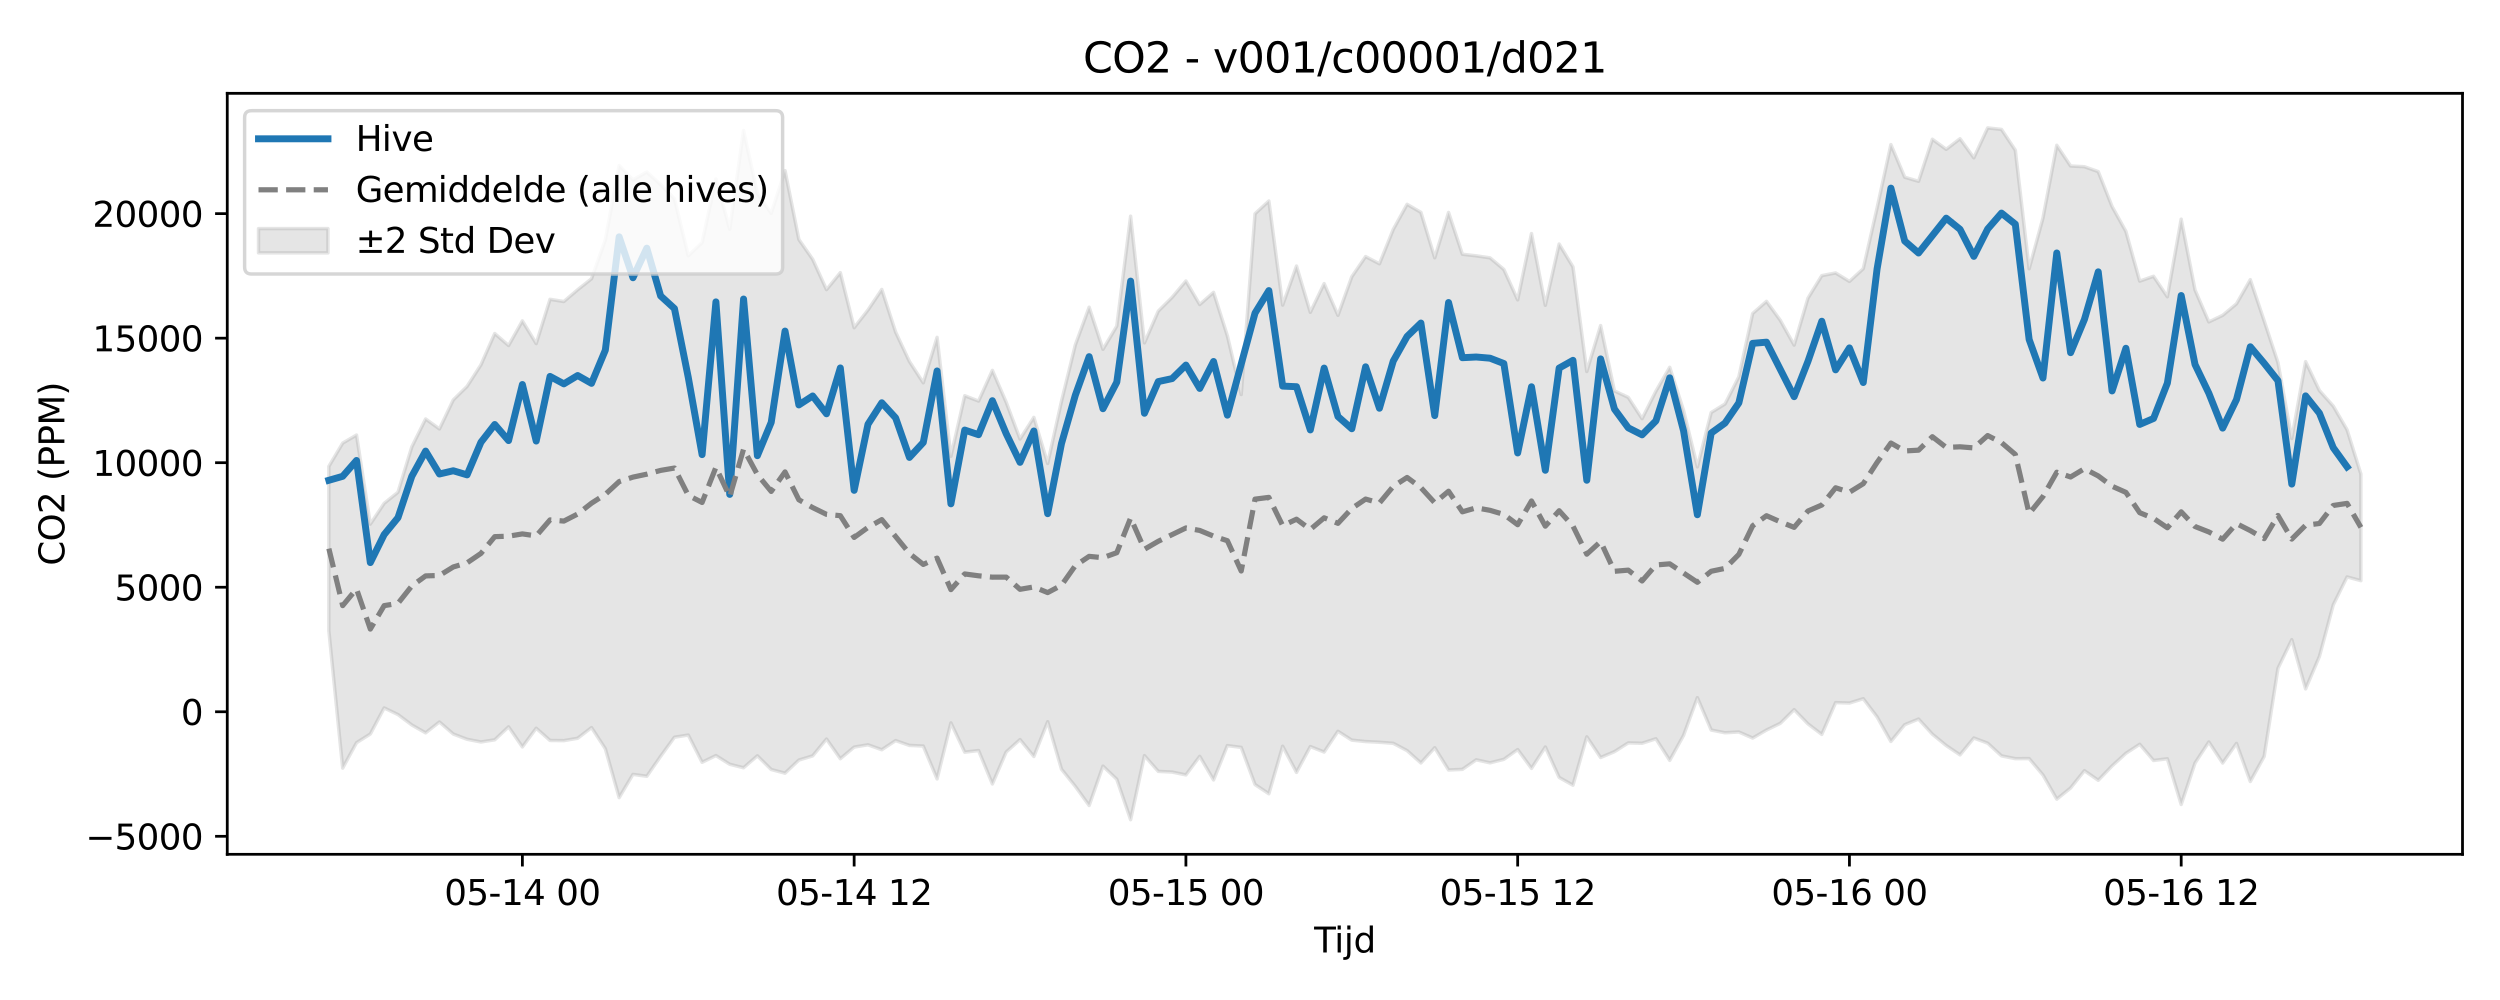 <?xml version="1.0" encoding="utf-8" standalone="no"?>
<!DOCTYPE svg PUBLIC "-//W3C//DTD SVG 1.1//EN"
  "http://www.w3.org/Graphics/SVG/1.1/DTD/svg11.dtd">
<svg xmlns:xlink="http://www.w3.org/1999/xlink" width="720pt" height="288pt" viewBox="0 0 720 288" xmlns="http://www.w3.org/2000/svg" version="1.1">
 <defs>
  <style type="text/css">*{stroke-linejoin: round; stroke-linecap: butt}</style>
 </defs>
 <g id="figure_1">
  <g id="patch_1">
   <path d="M 0 288 
L 720 288 
L 720 0 
L 0 0 
z
" style="fill: #ffffff"/>
  </g>
  <g id="axes_1">
   <g id="patch_2">
    <path d="M 65.45 246.04 
L 709.2 246.04 
L 709.2 26.88 
L 65.45 26.88 
z
" style="fill: #ffffff"/>
   </g>
   <g id="FillBetweenPolyCollection_1">
    <defs>
     <path id="m1251ba2dba" d="M 94.711 -153.688 
L 94.711 -106.327 
L 98.693 -66.781 
L 102.674 -74.093 
L 106.655 -76.608 
L 110.636 -84.115 
L 114.617 -82.2 
L 118.598 -79.205 
L 122.579 -76.936 
L 126.56 -80.07 
L 130.542 -76.602 
L 134.523 -75.081 
L 138.504 -74.31 
L 142.485 -74.932 
L 146.466 -78.669 
L 150.447 -72.883 
L 154.428 -78.271 
L 158.41 -74.74 
L 162.391 -74.696 
L 166.372 -75.38 
L 170.353 -78.455 
L 174.334 -72.366 
L 178.315 -58.282 
L 182.296 -64.98 
L 186.278 -64.428 
L 190.259 -70.179 
L 194.24 -75.676 
L 198.221 -76.299 
L 202.202 -68.459 
L 206.183 -70.396 
L 210.164 -67.886 
L 214.146 -66.885 
L 218.127 -70.323 
L 222.108 -66.376 
L 226.089 -65.325 
L 230.07 -69.101 
L 234.051 -70.3 
L 238.032 -75.153 
L 242.013 -69.49 
L 245.995 -72.833 
L 249.976 -73.496 
L 253.957 -72.071 
L 257.938 -74.712 
L 261.919 -73.316 
L 265.9 -73.139 
L 269.881 -63.67 
L 273.863 -79.808 
L 277.844 -71.37 
L 281.825 -71.847 
L 285.806 -62.222 
L 289.787 -71.43 
L 293.768 -75.004 
L 297.749 -70.126 
L 301.731 -80.148 
L 305.712 -66.465 
L 309.693 -61.518 
L 313.674 -56.016 
L 317.655 -67.358 
L 321.636 -63.566 
L 325.617 -51.922 
L 329.599 -70.375 
L 333.58 -65.839 
L 337.561 -65.643 
L 341.542 -64.826 
L 345.523 -70.174 
L 349.504 -63.376 
L 353.485 -73.263 
L 357.466 -72.746 
L 361.448 -62.05 
L 365.429 -59.396 
L 369.41 -73.09 
L 373.391 -65.553 
L 377.372 -72.99 
L 381.353 -71.408 
L 385.334 -77.386 
L 389.316 -74.839 
L 393.297 -74.431 
L 397.278 -74.228 
L 401.259 -73.925 
L 405.24 -71.822 
L 409.221 -68.265 
L 413.202 -72.653 
L 417.184 -66.238 
L 421.165 -66.418 
L 425.146 -69.169 
L 429.127 -68.306 
L 433.108 -69.302 
L 437.089 -72.132 
L 441.07 -66.703 
L 445.051 -72.861 
L 449.033 -64.097 
L 453.014 -61.862 
L 456.995 -75.792 
L 460.976 -69.828 
L 464.957 -71.517 
L 468.938 -74.045 
L 472.919 -73.94 
L 476.901 -75.235 
L 480.882 -69.012 
L 484.863 -76.202 
L 488.844 -87.072 
L 492.825 -77.752 
L 496.806 -76.963 
L 500.787 -77.187 
L 504.769 -75.434 
L 508.75 -77.743 
L 512.731 -79.683 
L 516.712 -83.624 
L 520.693 -79.524 
L 524.674 -76.484 
L 528.655 -85.646 
L 532.637 -85.521 
L 536.618 -86.777 
L 540.599 -81.529 
L 544.58 -74.449 
L 548.561 -79.289 
L 552.542 -80.915 
L 556.523 -76.555 
L 560.504 -73.286 
L 564.486 -70.595 
L 568.467 -75.454 
L 572.448 -73.965 
L 576.429 -70.311 
L 580.41 -69.505 
L 584.391 -69.524 
L 588.372 -64.808 
L 592.354 -57.842 
L 596.335 -61.063 
L 600.316 -66.044 
L 604.297 -63.276 
L 608.278 -67.404 
L 612.259 -71.04 
L 616.24 -73.646 
L 620.222 -68.979 
L 624.203 -69.474 
L 628.184 -56.308 
L 632.165 -68.233 
L 636.146 -74.312 
L 640.127 -68.246 
L 644.108 -73.902 
L 648.09 -62.924 
L 652.071 -70.121 
L 656.052 -95.517 
L 660.033 -103.771 
L 664.014 -89.599 
L 667.995 -98.946 
L 671.976 -113.787 
L 675.957 -121.842 
L 679.939 -120.766 
L 679.939 -151.469 
L 679.939 -151.469 
L 675.957 -164.214 
L 671.976 -171.06 
L 667.995 -175.523 
L 664.014 -183.851 
L 660.033 -161.713 
L 656.052 -183.57 
L 652.071 -195.626 
L 648.09 -207.461 
L 644.108 -200.502 
L 640.127 -197.186 
L 636.146 -195.291 
L 632.165 -204.503 
L 628.184 -224.881 
L 624.203 -202.535 
L 620.222 -208.434 
L 616.24 -207.035 
L 612.259 -221.353 
L 608.278 -228.522 
L 604.297 -238.578 
L 600.316 -239.986 
L 596.335 -240.192 
L 592.354 -246.159 
L 588.372 -225.201 
L 584.391 -210.596 
L 580.41 -244.747 
L 576.429 -250.734 
L 572.448 -251.158 
L 568.467 -242.551 
L 564.486 -248.047 
L 560.504 -244.994 
L 556.523 -247.901 
L 552.542 -235.784 
L 548.561 -236.961 
L 544.58 -246.359 
L 540.599 -228.104 
L 536.618 -210.613 
L 532.637 -206.952 
L 528.655 -209.394 
L 524.674 -208.617 
L 520.693 -202.129 
L 516.712 -188.618 
L 512.731 -195.745 
L 508.75 -201.209 
L 504.769 -197.718 
L 500.787 -179.487 
L 496.806 -171.655 
L 492.825 -169.2 
L 488.844 -153.536 
L 484.863 -169.801 
L 480.882 -182.22 
L 476.901 -175.342 
L 472.919 -167.423 
L 468.938 -173.556 
L 464.957 -175.422 
L 460.976 -194.235 
L 456.995 -181.004 
L 453.014 -211.136 
L 449.033 -217.717 
L 445.051 -200.076 
L 441.07 -220.736 
L 437.089 -201.631 
L 433.108 -210.402 
L 429.127 -213.745 
L 425.146 -214.321 
L 421.165 -214.778 
L 417.184 -226.817 
L 413.202 -213.743 
L 409.221 -226.844 
L 405.24 -229.158 
L 401.259 -221.926 
L 397.278 -212.033 
L 393.297 -214.105 
L 389.316 -208.302 
L 385.334 -197.178 
L 381.353 -206.328 
L 377.372 -198.048 
L 373.391 -211.383 
L 369.41 -200.125 
L 365.429 -230.116 
L 361.448 -226.444 
L 357.466 -174.367 
L 353.485 -191.289 
L 349.504 -203.805 
L 345.523 -200.29 
L 341.542 -207.072 
L 337.561 -202.358 
L 333.58 -198.39 
L 329.599 -189.245 
L 325.617 -225.744 
L 321.636 -194.085 
L 317.655 -187.406 
L 313.674 -199.525 
L 309.693 -188.665 
L 305.712 -172.435 
L 301.731 -154.523 
L 297.749 -167.793 
L 293.768 -161.553 
L 289.787 -172.149 
L 285.806 -181.331 
L 281.825 -172.491 
L 277.844 -174.036 
L 273.863 -156.578 
L 269.881 -190.845 
L 265.9 -177.748 
L 261.919 -183.89 
L 257.938 -192.369 
L 253.957 -204.636 
L 249.976 -198.715 
L 245.995 -193.614 
L 242.013 -209.475 
L 238.032 -204.58 
L 234.051 -213.331 
L 230.07 -219.032 
L 226.089 -238.853 
L 222.108 -226.566 
L 218.127 -232.303 
L 214.146 -250.433 
L 210.164 -222.001 
L 206.183 -236.45 
L 202.202 -218.122 
L 198.221 -214.371 
L 194.24 -230.733 
L 190.259 -234.868 
L 186.278 -238.453 
L 182.296 -236.205 
L 178.315 -240.324 
L 174.334 -218.889 
L 170.353 -207.709 
L 166.372 -204.557 
L 162.391 -201.164 
L 158.41 -201.804 
L 154.428 -189.048 
L 150.447 -195.589 
L 146.466 -188.488 
L 142.485 -191.953 
L 138.504 -182.917 
L 134.523 -176.728 
L 130.542 -172.826 
L 126.56 -164.465 
L 122.579 -167.34 
L 118.598 -159.29 
L 114.617 -146.241 
L 110.636 -143.046 
L 106.655 -137.051 
L 102.674 -162.708 
L 98.693 -160.389 
L 94.711 -153.688 
z
" style="stroke: #808080; stroke-opacity: 0.2"/>
    </defs>
    <g clip-path="url(#p99d2d801c4)">
     <use xlink:href="#m1251ba2dba" x="0" y="288" style="fill: #808080; fill-opacity: 0.2; stroke: #808080; stroke-opacity: 0.2"/>
    </g>
   </g>
   <g id="matplotlib.axis_1">
    <g id="xtick_1">
     <g id="line2d_1">
      <defs>
       <path id="md89524b3f2" d="M 0 0 
L 0 3.5 
" style="stroke: #000000; stroke-width: 0.8"/>
      </defs>
      <g>
       <use xlink:href="#md89524b3f2" x="150.447" y="246.04" style="stroke: #000000; stroke-width: 0.8"/>
      </g>
     </g>
     <g id="text_1">
      <!-- 05-14 00 -->
      <g transform="translate(127.967 260.638) scale(0.1 -0.1)">
       <defs>
        <path id="DejaVuSans-30" d="M 2034 4250 
Q 1547 4250 1301 3770 
Q 1056 3291 1056 2328 
Q 1056 1369 1301 889 
Q 1547 409 2034 409 
Q 2525 409 2770 889 
Q 3016 1369 3016 2328 
Q 3016 3291 2770 3770 
Q 2525 4250 2034 4250 
z
M 2034 4750 
Q 2819 4750 3233 4129 
Q 3647 3509 3647 2328 
Q 3647 1150 3233 529 
Q 2819 -91 2034 -91 
Q 1250 -91 836 529 
Q 422 1150 422 2328 
Q 422 3509 836 4129 
Q 1250 4750 2034 4750 
z
" transform="scale(0.016)"/>
        <path id="DejaVuSans-35" d="M 691 4666 
L 3169 4666 
L 3169 4134 
L 1269 4134 
L 1269 2991 
Q 1406 3038 1543 3061 
Q 1681 3084 1819 3084 
Q 2600 3084 3056 2656 
Q 3513 2228 3513 1497 
Q 3513 744 3044 326 
Q 2575 -91 1722 -91 
Q 1428 -91 1123 -41 
Q 819 9 494 109 
L 494 744 
Q 775 591 1075 516 
Q 1375 441 1709 441 
Q 2250 441 2565 725 
Q 2881 1009 2881 1497 
Q 2881 1984 2565 2268 
Q 2250 2553 1709 2553 
Q 1456 2553 1204 2497 
Q 953 2441 691 2322 
L 691 4666 
z
" transform="scale(0.016)"/>
        <path id="DejaVuSans-2d" d="M 313 2009 
L 1997 2009 
L 1997 1497 
L 313 1497 
L 313 2009 
z
" transform="scale(0.016)"/>
        <path id="DejaVuSans-31" d="M 794 531 
L 1825 531 
L 1825 4091 
L 703 3866 
L 703 4441 
L 1819 4666 
L 2450 4666 
L 2450 531 
L 3481 531 
L 3481 0 
L 794 0 
L 794 531 
z
" transform="scale(0.016)"/>
        <path id="DejaVuSans-34" d="M 2419 4116 
L 825 1625 
L 2419 1625 
L 2419 4116 
z
M 2253 4666 
L 3047 4666 
L 3047 1625 
L 3713 1625 
L 3713 1100 
L 3047 1100 
L 3047 0 
L 2419 0 
L 2419 1100 
L 313 1100 
L 313 1709 
L 2253 4666 
z
" transform="scale(0.016)"/>
        <path id="DejaVuSans-20" transform="scale(0.016)"/>
       </defs>
       <use xlink:href="#DejaVuSans-30"/>
       <use xlink:href="#DejaVuSans-35" transform="translate(63.623 0)"/>
       <use xlink:href="#DejaVuSans-2d" transform="translate(127.246 0)"/>
       <use xlink:href="#DejaVuSans-31" transform="translate(163.33 0)"/>
       <use xlink:href="#DejaVuSans-34" transform="translate(226.953 0)"/>
       <use xlink:href="#DejaVuSans-20" transform="translate(290.576 0)"/>
       <use xlink:href="#DejaVuSans-30" transform="translate(322.363 0)"/>
       <use xlink:href="#DejaVuSans-30" transform="translate(385.986 0)"/>
      </g>
     </g>
    </g>
    <g id="xtick_2">
     <g id="line2d_2">
      <g>
       <use xlink:href="#md89524b3f2" x="245.995" y="246.04" style="stroke: #000000; stroke-width: 0.8"/>
      </g>
     </g>
     <g id="text_2">
      <!-- 05-14 12 -->
      <g transform="translate(223.514 260.638) scale(0.1 -0.1)">
       <defs>
        <path id="DejaVuSans-32" d="M 1228 531 
L 3431 531 
L 3431 0 
L 469 0 
L 469 531 
Q 828 903 1448 1529 
Q 2069 2156 2228 2338 
Q 2531 2678 2651 2914 
Q 2772 3150 2772 3378 
Q 2772 3750 2511 3984 
Q 2250 4219 1831 4219 
Q 1534 4219 1204 4116 
Q 875 4013 500 3803 
L 500 4441 
Q 881 4594 1212 4672 
Q 1544 4750 1819 4750 
Q 2544 4750 2975 4387 
Q 3406 4025 3406 3419 
Q 3406 3131 3298 2873 
Q 3191 2616 2906 2266 
Q 2828 2175 2409 1742 
Q 1991 1309 1228 531 
z
" transform="scale(0.016)"/>
       </defs>
       <use xlink:href="#DejaVuSans-30"/>
       <use xlink:href="#DejaVuSans-35" transform="translate(63.623 0)"/>
       <use xlink:href="#DejaVuSans-2d" transform="translate(127.246 0)"/>
       <use xlink:href="#DejaVuSans-31" transform="translate(163.33 0)"/>
       <use xlink:href="#DejaVuSans-34" transform="translate(226.953 0)"/>
       <use xlink:href="#DejaVuSans-20" transform="translate(290.576 0)"/>
       <use xlink:href="#DejaVuSans-31" transform="translate(322.363 0)"/>
       <use xlink:href="#DejaVuSans-32" transform="translate(385.986 0)"/>
      </g>
     </g>
    </g>
    <g id="xtick_3">
     <g id="line2d_3">
      <g>
       <use xlink:href="#md89524b3f2" x="341.542" y="246.04" style="stroke: #000000; stroke-width: 0.8"/>
      </g>
     </g>
     <g id="text_3">
      <!-- 05-15 00 -->
      <g transform="translate(319.061 260.638) scale(0.1 -0.1)">
       <use xlink:href="#DejaVuSans-30"/>
       <use xlink:href="#DejaVuSans-35" transform="translate(63.623 0)"/>
       <use xlink:href="#DejaVuSans-2d" transform="translate(127.246 0)"/>
       <use xlink:href="#DejaVuSans-31" transform="translate(163.33 0)"/>
       <use xlink:href="#DejaVuSans-35" transform="translate(226.953 0)"/>
       <use xlink:href="#DejaVuSans-20" transform="translate(290.576 0)"/>
       <use xlink:href="#DejaVuSans-30" transform="translate(322.363 0)"/>
       <use xlink:href="#DejaVuSans-30" transform="translate(385.986 0)"/>
      </g>
     </g>
    </g>
    <g id="xtick_4">
     <g id="line2d_4">
      <g>
       <use xlink:href="#md89524b3f2" x="437.089" y="246.04" style="stroke: #000000; stroke-width: 0.8"/>
      </g>
     </g>
     <g id="text_4">
      <!-- 05-15 12 -->
      <g transform="translate(414.609 260.638) scale(0.1 -0.1)">
       <use xlink:href="#DejaVuSans-30"/>
       <use xlink:href="#DejaVuSans-35" transform="translate(63.623 0)"/>
       <use xlink:href="#DejaVuSans-2d" transform="translate(127.246 0)"/>
       <use xlink:href="#DejaVuSans-31" transform="translate(163.33 0)"/>
       <use xlink:href="#DejaVuSans-35" transform="translate(226.953 0)"/>
       <use xlink:href="#DejaVuSans-20" transform="translate(290.576 0)"/>
       <use xlink:href="#DejaVuSans-31" transform="translate(322.363 0)"/>
       <use xlink:href="#DejaVuSans-32" transform="translate(385.986 0)"/>
      </g>
     </g>
    </g>
    <g id="xtick_5">
     <g id="line2d_5">
      <g>
       <use xlink:href="#md89524b3f2" x="532.637" y="246.04" style="stroke: #000000; stroke-width: 0.8"/>
      </g>
     </g>
     <g id="text_5">
      <!-- 05-16 00 -->
      <g transform="translate(510.156 260.638) scale(0.1 -0.1)">
       <defs>
        <path id="DejaVuSans-36" d="M 2113 2584 
Q 1688 2584 1439 2293 
Q 1191 2003 1191 1497 
Q 1191 994 1439 701 
Q 1688 409 2113 409 
Q 2538 409 2786 701 
Q 3034 994 3034 1497 
Q 3034 2003 2786 2293 
Q 2538 2584 2113 2584 
z
M 3366 4563 
L 3366 3988 
Q 3128 4100 2886 4159 
Q 2644 4219 2406 4219 
Q 1781 4219 1451 3797 
Q 1122 3375 1075 2522 
Q 1259 2794 1537 2939 
Q 1816 3084 2150 3084 
Q 2853 3084 3261 2657 
Q 3669 2231 3669 1497 
Q 3669 778 3244 343 
Q 2819 -91 2113 -91 
Q 1303 -91 875 529 
Q 447 1150 447 2328 
Q 447 3434 972 4092 
Q 1497 4750 2381 4750 
Q 2619 4750 2861 4703 
Q 3103 4656 3366 4563 
z
" transform="scale(0.016)"/>
       </defs>
       <use xlink:href="#DejaVuSans-30"/>
       <use xlink:href="#DejaVuSans-35" transform="translate(63.623 0)"/>
       <use xlink:href="#DejaVuSans-2d" transform="translate(127.246 0)"/>
       <use xlink:href="#DejaVuSans-31" transform="translate(163.33 0)"/>
       <use xlink:href="#DejaVuSans-36" transform="translate(226.953 0)"/>
       <use xlink:href="#DejaVuSans-20" transform="translate(290.576 0)"/>
       <use xlink:href="#DejaVuSans-30" transform="translate(322.363 0)"/>
       <use xlink:href="#DejaVuSans-30" transform="translate(385.986 0)"/>
      </g>
     </g>
    </g>
    <g id="xtick_6">
     <g id="line2d_6">
      <g>
       <use xlink:href="#md89524b3f2" x="628.184" y="246.04" style="stroke: #000000; stroke-width: 0.8"/>
      </g>
     </g>
     <g id="text_6">
      <!-- 05-16 12 -->
      <g transform="translate(605.703 260.638) scale(0.1 -0.1)">
       <use xlink:href="#DejaVuSans-30"/>
       <use xlink:href="#DejaVuSans-35" transform="translate(63.623 0)"/>
       <use xlink:href="#DejaVuSans-2d" transform="translate(127.246 0)"/>
       <use xlink:href="#DejaVuSans-31" transform="translate(163.33 0)"/>
       <use xlink:href="#DejaVuSans-36" transform="translate(226.953 0)"/>
       <use xlink:href="#DejaVuSans-20" transform="translate(290.576 0)"/>
       <use xlink:href="#DejaVuSans-31" transform="translate(322.363 0)"/>
       <use xlink:href="#DejaVuSans-32" transform="translate(385.986 0)"/>
      </g>
     </g>
    </g>
    <g id="text_7">
     <!-- Tijd -->
     <g transform="translate(378.475 274.317) scale(0.1 -0.1)">
      <defs>
       <path id="DejaVuSans-54" d="M -19 4666 
L 3928 4666 
L 3928 4134 
L 2272 4134 
L 2272 0 
L 1638 0 
L 1638 4134 
L -19 4134 
L -19 4666 
z
" transform="scale(0.016)"/>
       <path id="DejaVuSans-69" d="M 603 3500 
L 1178 3500 
L 1178 0 
L 603 0 
L 603 3500 
z
M 603 4863 
L 1178 4863 
L 1178 4134 
L 603 4134 
L 603 4863 
z
" transform="scale(0.016)"/>
       <path id="DejaVuSans-6a" d="M 603 3500 
L 1178 3500 
L 1178 -63 
Q 1178 -731 923 -1031 
Q 669 -1331 103 -1331 
L -116 -1331 
L -116 -844 
L 38 -844 
Q 366 -844 484 -692 
Q 603 -541 603 -63 
L 603 3500 
z
M 603 4863 
L 1178 4863 
L 1178 4134 
L 603 4134 
L 603 4863 
z
" transform="scale(0.016)"/>
       <path id="DejaVuSans-64" d="M 2906 2969 
L 2906 4863 
L 3481 4863 
L 3481 0 
L 2906 0 
L 2906 525 
Q 2725 213 2448 61 
Q 2172 -91 1784 -91 
Q 1150 -91 751 415 
Q 353 922 353 1747 
Q 353 2572 751 3078 
Q 1150 3584 1784 3584 
Q 2172 3584 2448 3432 
Q 2725 3281 2906 2969 
z
M 947 1747 
Q 947 1113 1208 752 
Q 1469 391 1925 391 
Q 2381 391 2643 752 
Q 2906 1113 2906 1747 
Q 2906 2381 2643 2742 
Q 2381 3103 1925 3103 
Q 1469 3103 1208 2742 
Q 947 2381 947 1747 
z
" transform="scale(0.016)"/>
      </defs>
      <use xlink:href="#DejaVuSans-54"/>
      <use xlink:href="#DejaVuSans-69" transform="translate(57.959 0)"/>
      <use xlink:href="#DejaVuSans-6a" transform="translate(85.742 0)"/>
      <use xlink:href="#DejaVuSans-64" transform="translate(113.525 0)"/>
     </g>
    </g>
   </g>
   <g id="matplotlib.axis_2">
    <g id="ytick_1">
     <g id="line2d_7">
      <defs>
       <path id="m15bf16c5b5" d="M 0 0 
L -3.5 0 
" style="stroke: #000000; stroke-width: 0.8"/>
      </defs>
      <g>
       <use xlink:href="#m15bf16c5b5" x="65.45" y="240.855" style="stroke: #000000; stroke-width: 0.8"/>
      </g>
     </g>
     <g id="text_8">
      <!-- −5000 -->
      <g transform="translate(24.62 244.654) scale(0.1 -0.1)">
       <defs>
        <path id="DejaVuSans-2212" d="M 678 2272 
L 4684 2272 
L 4684 1741 
L 678 1741 
L 678 2272 
z
" transform="scale(0.016)"/>
       </defs>
       <use xlink:href="#DejaVuSans-2212"/>
       <use xlink:href="#DejaVuSans-35" transform="translate(83.789 0)"/>
       <use xlink:href="#DejaVuSans-30" transform="translate(147.412 0)"/>
       <use xlink:href="#DejaVuSans-30" transform="translate(211.035 0)"/>
       <use xlink:href="#DejaVuSans-30" transform="translate(274.658 0)"/>
      </g>
     </g>
    </g>
    <g id="ytick_2">
     <g id="line2d_8">
      <g>
       <use xlink:href="#m15bf16c5b5" x="65.45" y="204.989" style="stroke: #000000; stroke-width: 0.8"/>
      </g>
     </g>
     <g id="text_9">
      <!-- 0 -->
      <g transform="translate(52.087 208.788) scale(0.1 -0.1)">
       <use xlink:href="#DejaVuSans-30"/>
      </g>
     </g>
    </g>
    <g id="ytick_3">
     <g id="line2d_9">
      <g>
       <use xlink:href="#m15bf16c5b5" x="65.45" y="169.124" style="stroke: #000000; stroke-width: 0.8"/>
      </g>
     </g>
     <g id="text_10">
      <!-- 5000 -->
      <g transform="translate(33 172.923) scale(0.1 -0.1)">
       <use xlink:href="#DejaVuSans-35"/>
       <use xlink:href="#DejaVuSans-30" transform="translate(63.623 0)"/>
       <use xlink:href="#DejaVuSans-30" transform="translate(127.246 0)"/>
       <use xlink:href="#DejaVuSans-30" transform="translate(190.869 0)"/>
      </g>
     </g>
    </g>
    <g id="ytick_4">
     <g id="line2d_10">
      <g>
       <use xlink:href="#m15bf16c5b5" x="65.45" y="133.259" style="stroke: #000000; stroke-width: 0.8"/>
      </g>
     </g>
     <g id="text_11">
      <!-- 10000 -->
      <g transform="translate(26.637 137.058) scale(0.1 -0.1)">
       <use xlink:href="#DejaVuSans-31"/>
       <use xlink:href="#DejaVuSans-30" transform="translate(63.623 0)"/>
       <use xlink:href="#DejaVuSans-30" transform="translate(127.246 0)"/>
       <use xlink:href="#DejaVuSans-30" transform="translate(190.869 0)"/>
       <use xlink:href="#DejaVuSans-30" transform="translate(254.492 0)"/>
      </g>
     </g>
    </g>
    <g id="ytick_5">
     <g id="line2d_11">
      <g>
       <use xlink:href="#m15bf16c5b5" x="65.45" y="97.393" style="stroke: #000000; stroke-width: 0.8"/>
      </g>
     </g>
     <g id="text_12">
      <!-- 15000 -->
      <g transform="translate(26.637 101.192) scale(0.1 -0.1)">
       <use xlink:href="#DejaVuSans-31"/>
       <use xlink:href="#DejaVuSans-35" transform="translate(63.623 0)"/>
       <use xlink:href="#DejaVuSans-30" transform="translate(127.246 0)"/>
       <use xlink:href="#DejaVuSans-30" transform="translate(190.869 0)"/>
       <use xlink:href="#DejaVuSans-30" transform="translate(254.492 0)"/>
      </g>
     </g>
    </g>
    <g id="ytick_6">
     <g id="line2d_12">
      <g>
       <use xlink:href="#m15bf16c5b5" x="65.45" y="61.528" style="stroke: #000000; stroke-width: 0.8"/>
      </g>
     </g>
     <g id="text_13">
      <!-- 20000 -->
      <g transform="translate(26.637 65.327) scale(0.1 -0.1)">
       <use xlink:href="#DejaVuSans-32"/>
       <use xlink:href="#DejaVuSans-30" transform="translate(63.623 0)"/>
       <use xlink:href="#DejaVuSans-30" transform="translate(127.246 0)"/>
       <use xlink:href="#DejaVuSans-30" transform="translate(190.869 0)"/>
       <use xlink:href="#DejaVuSans-30" transform="translate(254.492 0)"/>
      </g>
     </g>
    </g>
    <g id="text_14">
     <!-- CO2 (PPM) -->
     <g transform="translate(18.541 162.903) rotate(-90) scale(0.1 -0.1)">
      <defs>
       <path id="DejaVuSans-43" d="M 4122 4306 
L 4122 3641 
Q 3803 3938 3442 4084 
Q 3081 4231 2675 4231 
Q 1875 4231 1450 3742 
Q 1025 3253 1025 2328 
Q 1025 1406 1450 917 
Q 1875 428 2675 428 
Q 3081 428 3442 575 
Q 3803 722 4122 1019 
L 4122 359 
Q 3791 134 3420 21 
Q 3050 -91 2638 -91 
Q 1578 -91 968 557 
Q 359 1206 359 2328 
Q 359 3453 968 4101 
Q 1578 4750 2638 4750 
Q 3056 4750 3426 4639 
Q 3797 4528 4122 4306 
z
" transform="scale(0.016)"/>
       <path id="DejaVuSans-4f" d="M 2522 4238 
Q 1834 4238 1429 3725 
Q 1025 3213 1025 2328 
Q 1025 1447 1429 934 
Q 1834 422 2522 422 
Q 3209 422 3611 934 
Q 4013 1447 4013 2328 
Q 4013 3213 3611 3725 
Q 3209 4238 2522 4238 
z
M 2522 4750 
Q 3503 4750 4090 4092 
Q 4678 3434 4678 2328 
Q 4678 1225 4090 567 
Q 3503 -91 2522 -91 
Q 1538 -91 948 565 
Q 359 1222 359 2328 
Q 359 3434 948 4092 
Q 1538 4750 2522 4750 
z
" transform="scale(0.016)"/>
       <path id="DejaVuSans-28" d="M 1984 4856 
Q 1566 4138 1362 3434 
Q 1159 2731 1159 2009 
Q 1159 1288 1364 580 
Q 1569 -128 1984 -844 
L 1484 -844 
Q 1016 -109 783 600 
Q 550 1309 550 2009 
Q 550 2706 781 3412 
Q 1013 4119 1484 4856 
L 1984 4856 
z
" transform="scale(0.016)"/>
       <path id="DejaVuSans-50" d="M 1259 4147 
L 1259 2394 
L 2053 2394 
Q 2494 2394 2734 2622 
Q 2975 2850 2975 3272 
Q 2975 3691 2734 3919 
Q 2494 4147 2053 4147 
L 1259 4147 
z
M 628 4666 
L 2053 4666 
Q 2838 4666 3239 4311 
Q 3641 3956 3641 3272 
Q 3641 2581 3239 2228 
Q 2838 1875 2053 1875 
L 1259 1875 
L 1259 0 
L 628 0 
L 628 4666 
z
" transform="scale(0.016)"/>
       <path id="DejaVuSans-4d" d="M 628 4666 
L 1569 4666 
L 2759 1491 
L 3956 4666 
L 4897 4666 
L 4897 0 
L 4281 0 
L 4281 4097 
L 3078 897 
L 2444 897 
L 1241 4097 
L 1241 0 
L 628 0 
L 628 4666 
z
" transform="scale(0.016)"/>
       <path id="DejaVuSans-29" d="M 513 4856 
L 1013 4856 
Q 1481 4119 1714 3412 
Q 1947 2706 1947 2009 
Q 1947 1309 1714 600 
Q 1481 -109 1013 -844 
L 513 -844 
Q 928 -128 1133 580 
Q 1338 1288 1338 2009 
Q 1338 2731 1133 3434 
Q 928 4138 513 4856 
z
" transform="scale(0.016)"/>
      </defs>
      <use xlink:href="#DejaVuSans-43"/>
      <use xlink:href="#DejaVuSans-4f" transform="translate(69.824 0)"/>
      <use xlink:href="#DejaVuSans-32" transform="translate(148.535 0)"/>
      <use xlink:href="#DejaVuSans-20" transform="translate(212.158 0)"/>
      <use xlink:href="#DejaVuSans-28" transform="translate(243.945 0)"/>
      <use xlink:href="#DejaVuSans-50" transform="translate(282.959 0)"/>
      <use xlink:href="#DejaVuSans-50" transform="translate(343.262 0)"/>
      <use xlink:href="#DejaVuSans-4d" transform="translate(403.564 0)"/>
      <use xlink:href="#DejaVuSans-29" transform="translate(489.844 0)"/>
     </g>
    </g>
   </g>
   <g id="line2d_13">
    <path d="M 94.711 138.323 
L 98.693 137.177 
L 102.674 132.618 
L 106.655 162.023 
L 110.636 153.953 
L 114.617 149.089 
L 118.598 137.177 
L 122.579 129.916 
L 126.56 136.508 
L 130.542 135.578 
L 134.523 136.761 
L 138.504 127.377 
L 142.485 122.257 
L 146.466 126.886 
L 150.447 110.742 
L 154.428 127.02 
L 158.41 108.409 
L 162.391 110.551 
L 166.372 108.148 
L 170.353 110.405 
L 174.334 100.853 
L 178.315 68.213 
L 182.296 79.988 
L 186.278 71.477 
L 190.259 85.22 
L 194.24 88.864 
L 198.221 108.696 
L 202.202 130.93 
L 206.183 86.947 
L 210.164 142.383 
L 214.146 86.124 
L 218.127 131.236 
L 222.108 121.642 
L 226.089 95.354 
L 230.07 116.619 
L 234.051 114.039 
L 238.032 119.171 
L 242.013 105.967 
L 245.995 141.213 
L 249.976 122.193 
L 253.957 115.998 
L 257.938 120.345 
L 261.919 131.735 
L 265.9 127.434 
L 269.881 106.837 
L 273.863 145.098 
L 277.844 123.857 
L 281.825 125.189 
L 285.806 115.401 
L 289.787 124.916 
L 293.768 133.151 
L 297.749 124.127 
L 301.731 147.939 
L 305.712 127.73 
L 309.693 113.827 
L 313.674 102.72 
L 317.655 117.71 
L 321.636 110.063 
L 325.617 80.962 
L 329.599 119.02 
L 333.58 109.898 
L 337.561 109.04 
L 341.542 105.145 
L 345.523 111.864 
L 349.504 104.112 
L 353.485 119.565 
L 361.448 90.163 
L 365.429 83.693 
L 369.41 111.197 
L 373.391 111.37 
L 377.372 123.815 
L 381.353 106.012 
L 385.334 119.962 
L 389.316 123.477 
L 393.297 105.642 
L 397.278 117.573 
L 401.259 103.978 
L 405.24 96.898 
L 409.221 93.037 
L 413.202 119.692 
L 417.184 87.129 
L 421.165 103.017 
L 425.146 102.818 
L 429.127 103.158 
L 433.108 104.698 
L 437.089 130.451 
L 441.07 111.393 
L 445.051 135.437 
L 449.033 106.01 
L 453.014 103.777 
L 456.995 138.312 
L 460.976 103.368 
L 464.957 117.805 
L 468.938 123.213 
L 472.919 125.232 
L 476.901 121.215 
L 480.882 108.816 
L 484.863 124.087 
L 488.844 148.243 
L 492.825 124.723 
L 496.806 121.841 
L 500.787 116.038 
L 504.769 98.883 
L 508.75 98.543 
L 516.712 114.238 
L 520.693 104.069 
L 524.674 92.518 
L 528.655 106.513 
L 532.637 100.2 
L 536.618 110.164 
L 540.599 77.457 
L 544.58 54.185 
L 548.561 69.416 
L 552.542 72.864 
L 560.504 62.833 
L 564.486 66.04 
L 568.467 73.83 
L 572.448 65.958 
L 576.429 61.372 
L 580.41 64.56 
L 584.391 97.769 
L 588.372 108.867 
L 592.354 72.858 
L 596.335 101.568 
L 600.316 91.997 
L 604.297 78.291 
L 608.278 112.586 
L 612.259 100.305 
L 616.24 122.234 
L 620.222 120.514 
L 624.203 110.338 
L 628.184 85.113 
L 632.165 104.964 
L 636.146 113.253 
L 640.127 123.293 
L 644.108 115.08 
L 648.09 99.875 
L 652.071 104.612 
L 656.052 109.638 
L 660.033 139.413 
L 664.014 114.013 
L 667.995 118.995 
L 671.976 128.94 
L 675.957 134.456 
L 675.957 134.456 
" clip-path="url(#p99d2d801c4)" style="fill: none; stroke: #1f77b4; stroke-width: 2; stroke-linecap: square"/>
   </g>
   <g id="line2d_14">
    <path d="M 94.711 157.993 
L 98.693 174.415 
L 102.674 169.599 
L 106.655 181.17 
L 110.636 174.419 
L 114.617 173.779 
L 118.598 168.752 
L 122.579 165.862 
L 126.56 165.732 
L 130.542 163.286 
L 134.523 162.095 
L 138.504 159.387 
L 142.485 154.557 
L 146.466 154.421 
L 150.447 153.764 
L 154.428 154.341 
L 158.41 149.728 
L 162.391 150.07 
L 166.372 148.031 
L 170.353 144.918 
L 174.334 142.372 
L 178.315 138.697 
L 182.296 137.408 
L 186.278 136.56 
L 190.259 135.476 
L 194.24 134.796 
L 198.221 142.665 
L 202.202 144.71 
L 206.183 134.577 
L 210.164 143.056 
L 214.146 129.341 
L 218.127 136.687 
L 222.108 141.529 
L 226.089 135.911 
L 230.07 143.934 
L 234.051 146.184 
L 238.032 148.134 
L 242.013 148.518 
L 245.995 154.777 
L 249.976 151.894 
L 253.957 149.646 
L 261.919 159.397 
L 265.9 162.557 
L 269.881 160.742 
L 273.863 169.807 
L 277.844 165.297 
L 281.825 165.831 
L 285.806 166.223 
L 289.787 166.211 
L 293.768 169.722 
L 297.749 169.04 
L 301.731 170.665 
L 305.712 168.55 
L 309.693 162.908 
L 313.674 160.23 
L 317.655 160.618 
L 321.636 159.174 
L 325.617 149.167 
L 329.599 158.19 
L 333.58 155.886 
L 341.542 152.051 
L 345.523 152.768 
L 349.504 154.41 
L 353.485 155.724 
L 357.466 164.443 
L 361.448 143.753 
L 365.429 143.244 
L 369.41 151.393 
L 373.391 149.532 
L 377.372 152.481 
L 381.353 149.132 
L 385.334 150.718 
L 389.316 146.43 
L 393.297 143.732 
L 397.278 144.87 
L 401.259 140.074 
L 405.24 137.51 
L 409.221 140.446 
L 413.202 144.802 
L 417.184 141.472 
L 421.165 147.402 
L 425.146 146.255 
L 429.127 146.974 
L 433.108 148.148 
L 437.089 151.118 
L 441.07 144.281 
L 445.051 151.532 
L 449.033 147.093 
L 453.014 151.501 
L 456.995 159.602 
L 460.976 155.969 
L 464.957 164.531 
L 468.938 164.2 
L 472.919 167.318 
L 476.901 162.712 
L 480.882 162.384 
L 488.844 167.696 
L 492.825 164.524 
L 496.806 163.691 
L 500.787 159.663 
L 504.769 151.424 
L 508.75 148.524 
L 512.731 150.286 
L 516.712 151.879 
L 520.693 147.174 
L 524.674 145.45 
L 528.655 140.48 
L 532.637 141.764 
L 536.618 139.305 
L 540.599 133.184 
L 544.58 127.596 
L 548.561 129.875 
L 552.542 129.65 
L 556.523 125.772 
L 560.504 128.86 
L 564.486 128.679 
L 568.467 128.998 
L 572.448 125.439 
L 576.429 127.477 
L 580.41 130.874 
L 584.391 147.94 
L 588.372 142.995 
L 592.354 135.999 
L 596.335 137.372 
L 600.316 134.985 
L 604.297 137.073 
L 608.278 140.037 
L 612.259 141.803 
L 616.24 147.66 
L 620.222 149.294 
L 624.203 151.995 
L 628.184 147.406 
L 632.165 151.632 
L 636.146 153.199 
L 640.127 155.284 
L 644.108 150.798 
L 648.09 152.808 
L 652.071 155.126 
L 656.052 148.456 
L 660.033 155.258 
L 664.014 151.275 
L 667.995 150.765 
L 671.976 145.576 
L 675.957 144.972 
L 679.939 151.882 
L 679.939 151.882 
" clip-path="url(#p99d2d801c4)" style="fill: none; stroke-dasharray: 5.55,2.4; stroke-dashoffset: 0; stroke: #808080; stroke-width: 1.5"/>
   </g>
   <g id="patch_3">
    <path d="M 65.45 246.04 
L 65.45 26.88 
" style="fill: none; stroke: #000000; stroke-width: 0.8; stroke-linejoin: miter; stroke-linecap: square"/>
   </g>
   <g id="patch_4">
    <path d="M 709.2 246.04 
L 709.2 26.88 
" style="fill: none; stroke: #000000; stroke-width: 0.8; stroke-linejoin: miter; stroke-linecap: square"/>
   </g>
   <g id="patch_5">
    <path d="M 65.45 246.04 
L 709.2 246.04 
" style="fill: none; stroke: #000000; stroke-width: 0.8; stroke-linejoin: miter; stroke-linecap: square"/>
   </g>
   <g id="patch_6">
    <path d="M 65.45 26.88 
L 709.2 26.88 
" style="fill: none; stroke: #000000; stroke-width: 0.8; stroke-linejoin: miter; stroke-linecap: square"/>
   </g>
   <g id="text_15">
    <!-- CO2 - v001/c00001/d021 -->
    <g transform="translate(311.922 20.88) scale(0.12 -0.12)">
     <defs>
      <path id="DejaVuSans-76" d="M 191 3500 
L 800 3500 
L 1894 563 
L 2988 3500 
L 3597 3500 
L 2284 0 
L 1503 0 
L 191 3500 
z
" transform="scale(0.016)"/>
      <path id="DejaVuSans-2f" d="M 1625 4666 
L 2156 4666 
L 531 -594 
L 0 -594 
L 1625 4666 
z
" transform="scale(0.016)"/>
      <path id="DejaVuSans-63" d="M 3122 3366 
L 3122 2828 
Q 2878 2963 2633 3030 
Q 2388 3097 2138 3097 
Q 1578 3097 1268 2742 
Q 959 2388 959 1747 
Q 959 1106 1268 751 
Q 1578 397 2138 397 
Q 2388 397 2633 464 
Q 2878 531 3122 666 
L 3122 134 
Q 2881 22 2623 -34 
Q 2366 -91 2075 -91 
Q 1284 -91 818 406 
Q 353 903 353 1747 
Q 353 2603 823 3093 
Q 1294 3584 2113 3584 
Q 2378 3584 2631 3529 
Q 2884 3475 3122 3366 
z
" transform="scale(0.016)"/>
     </defs>
     <use xlink:href="#DejaVuSans-43"/>
     <use xlink:href="#DejaVuSans-4f" transform="translate(69.824 0)"/>
     <use xlink:href="#DejaVuSans-32" transform="translate(148.535 0)"/>
     <use xlink:href="#DejaVuSans-20" transform="translate(212.158 0)"/>
     <use xlink:href="#DejaVuSans-2d" transform="translate(243.945 0)"/>
     <use xlink:href="#DejaVuSans-20" transform="translate(280.029 0)"/>
     <use xlink:href="#DejaVuSans-76" transform="translate(311.816 0)"/>
     <use xlink:href="#DejaVuSans-30" transform="translate(370.996 0)"/>
     <use xlink:href="#DejaVuSans-30" transform="translate(434.619 0)"/>
     <use xlink:href="#DejaVuSans-31" transform="translate(498.242 0)"/>
     <use xlink:href="#DejaVuSans-2f" transform="translate(561.865 0)"/>
     <use xlink:href="#DejaVuSans-63" transform="translate(595.557 0)"/>
     <use xlink:href="#DejaVuSans-30" transform="translate(650.537 0)"/>
     <use xlink:href="#DejaVuSans-30" transform="translate(714.16 0)"/>
     <use xlink:href="#DejaVuSans-30" transform="translate(777.783 0)"/>
     <use xlink:href="#DejaVuSans-30" transform="translate(841.406 0)"/>
     <use xlink:href="#DejaVuSans-31" transform="translate(905.029 0)"/>
     <use xlink:href="#DejaVuSans-2f" transform="translate(968.652 0)"/>
     <use xlink:href="#DejaVuSans-64" transform="translate(1002.344 0)"/>
     <use xlink:href="#DejaVuSans-30" transform="translate(1065.82 0)"/>
     <use xlink:href="#DejaVuSans-32" transform="translate(1129.443 0)"/>
     <use xlink:href="#DejaVuSans-31" transform="translate(1193.066 0)"/>
    </g>
   </g>
   <g id="legend_1">
    <g id="patch_7">
     <path d="M 72.45 78.914 
L 223.394 78.914 
Q 225.394 78.914 225.394 76.914 
L 225.394 33.88 
Q 225.394 31.88 223.394 31.88 
L 72.45 31.88 
Q 70.45 31.88 70.45 33.88 
L 70.45 76.914 
Q 70.45 78.914 72.45 78.914 
z
" style="fill: #ffffff; opacity: 0.8; stroke: #cccccc; stroke-linejoin: miter"/>
    </g>
    <g id="line2d_15">
     <path d="M 74.45 39.978 
L 84.45 39.978 
L 94.45 39.978 
" style="fill: none; stroke: #1f77b4; stroke-width: 2; stroke-linecap: square"/>
    </g>
    <g id="text_16">
     <!-- Hive -->
     <g transform="translate(102.45 43.478) scale(0.1 -0.1)">
      <defs>
       <path id="DejaVuSans-48" d="M 628 4666 
L 1259 4666 
L 1259 2753 
L 3553 2753 
L 3553 4666 
L 4184 4666 
L 4184 0 
L 3553 0 
L 3553 2222 
L 1259 2222 
L 1259 0 
L 628 0 
L 628 4666 
z
" transform="scale(0.016)"/>
       <path id="DejaVuSans-65" d="M 3597 1894 
L 3597 1613 
L 953 1613 
Q 991 1019 1311 708 
Q 1631 397 2203 397 
Q 2534 397 2845 478 
Q 3156 559 3463 722 
L 3463 178 
Q 3153 47 2828 -22 
Q 2503 -91 2169 -91 
Q 1331 -91 842 396 
Q 353 884 353 1716 
Q 353 2575 817 3079 
Q 1281 3584 2069 3584 
Q 2775 3584 3186 3129 
Q 3597 2675 3597 1894 
z
M 3022 2063 
Q 3016 2534 2758 2815 
Q 2500 3097 2075 3097 
Q 1594 3097 1305 2825 
Q 1016 2553 972 2059 
L 3022 2063 
z
" transform="scale(0.016)"/>
      </defs>
      <use xlink:href="#DejaVuSans-48"/>
      <use xlink:href="#DejaVuSans-69" transform="translate(75.195 0)"/>
      <use xlink:href="#DejaVuSans-76" transform="translate(102.979 0)"/>
      <use xlink:href="#DejaVuSans-65" transform="translate(162.158 0)"/>
     </g>
    </g>
    <g id="line2d_16">
     <path d="M 74.45 54.657 
L 84.45 54.657 
L 94.45 54.657 
" style="fill: none; stroke-dasharray: 5.55,2.4; stroke-dashoffset: 0; stroke: #808080; stroke-width: 1.5"/>
    </g>
    <g id="text_17">
     <!-- Gemiddelde (alle hives) -->
     <g transform="translate(102.45 58.157) scale(0.1 -0.1)">
      <defs>
       <path id="DejaVuSans-47" d="M 3809 666 
L 3809 1919 
L 2778 1919 
L 2778 2438 
L 4434 2438 
L 4434 434 
Q 4069 175 3628 42 
Q 3188 -91 2688 -91 
Q 1594 -91 976 548 
Q 359 1188 359 2328 
Q 359 3472 976 4111 
Q 1594 4750 2688 4750 
Q 3144 4750 3555 4637 
Q 3966 4525 4313 4306 
L 4313 3634 
Q 3963 3931 3569 4081 
Q 3175 4231 2741 4231 
Q 1884 4231 1454 3753 
Q 1025 3275 1025 2328 
Q 1025 1384 1454 906 
Q 1884 428 2741 428 
Q 3075 428 3337 486 
Q 3600 544 3809 666 
z
" transform="scale(0.016)"/>
       <path id="DejaVuSans-6d" d="M 3328 2828 
Q 3544 3216 3844 3400 
Q 4144 3584 4550 3584 
Q 5097 3584 5394 3201 
Q 5691 2819 5691 2113 
L 5691 0 
L 5113 0 
L 5113 2094 
Q 5113 2597 4934 2840 
Q 4756 3084 4391 3084 
Q 3944 3084 3684 2787 
Q 3425 2491 3425 1978 
L 3425 0 
L 2847 0 
L 2847 2094 
Q 2847 2600 2669 2842 
Q 2491 3084 2119 3084 
Q 1678 3084 1418 2786 
Q 1159 2488 1159 1978 
L 1159 0 
L 581 0 
L 581 3500 
L 1159 3500 
L 1159 2956 
Q 1356 3278 1631 3431 
Q 1906 3584 2284 3584 
Q 2666 3584 2933 3390 
Q 3200 3197 3328 2828 
z
" transform="scale(0.016)"/>
       <path id="DejaVuSans-6c" d="M 603 4863 
L 1178 4863 
L 1178 0 
L 603 0 
L 603 4863 
z
" transform="scale(0.016)"/>
       <path id="DejaVuSans-61" d="M 2194 1759 
Q 1497 1759 1228 1600 
Q 959 1441 959 1056 
Q 959 750 1161 570 
Q 1363 391 1709 391 
Q 2188 391 2477 730 
Q 2766 1069 2766 1631 
L 2766 1759 
L 2194 1759 
z
M 3341 1997 
L 3341 0 
L 2766 0 
L 2766 531 
Q 2569 213 2275 61 
Q 1981 -91 1556 -91 
Q 1019 -91 701 211 
Q 384 513 384 1019 
Q 384 1609 779 1909 
Q 1175 2209 1959 2209 
L 2766 2209 
L 2766 2266 
Q 2766 2663 2505 2880 
Q 2244 3097 1772 3097 
Q 1472 3097 1187 3025 
Q 903 2953 641 2809 
L 641 3341 
Q 956 3463 1253 3523 
Q 1550 3584 1831 3584 
Q 2591 3584 2966 3190 
Q 3341 2797 3341 1997 
z
" transform="scale(0.016)"/>
       <path id="DejaVuSans-68" d="M 3513 2113 
L 3513 0 
L 2938 0 
L 2938 2094 
Q 2938 2591 2744 2837 
Q 2550 3084 2163 3084 
Q 1697 3084 1428 2787 
Q 1159 2491 1159 1978 
L 1159 0 
L 581 0 
L 581 4863 
L 1159 4863 
L 1159 2956 
Q 1366 3272 1645 3428 
Q 1925 3584 2291 3584 
Q 2894 3584 3203 3211 
Q 3513 2838 3513 2113 
z
" transform="scale(0.016)"/>
       <path id="DejaVuSans-73" d="M 2834 3397 
L 2834 2853 
Q 2591 2978 2328 3040 
Q 2066 3103 1784 3103 
Q 1356 3103 1142 2972 
Q 928 2841 928 2578 
Q 928 2378 1081 2264 
Q 1234 2150 1697 2047 
L 1894 2003 
Q 2506 1872 2764 1633 
Q 3022 1394 3022 966 
Q 3022 478 2636 193 
Q 2250 -91 1575 -91 
Q 1294 -91 989 -36 
Q 684 19 347 128 
L 347 722 
Q 666 556 975 473 
Q 1284 391 1588 391 
Q 1994 391 2212 530 
Q 2431 669 2431 922 
Q 2431 1156 2273 1281 
Q 2116 1406 1581 1522 
L 1381 1569 
Q 847 1681 609 1914 
Q 372 2147 372 2553 
Q 372 3047 722 3315 
Q 1072 3584 1716 3584 
Q 2034 3584 2315 3537 
Q 2597 3491 2834 3397 
z
" transform="scale(0.016)"/>
      </defs>
      <use xlink:href="#DejaVuSans-47"/>
      <use xlink:href="#DejaVuSans-65" transform="translate(77.49 0)"/>
      <use xlink:href="#DejaVuSans-6d" transform="translate(139.014 0)"/>
      <use xlink:href="#DejaVuSans-69" transform="translate(236.426 0)"/>
      <use xlink:href="#DejaVuSans-64" transform="translate(264.209 0)"/>
      <use xlink:href="#DejaVuSans-64" transform="translate(327.686 0)"/>
      <use xlink:href="#DejaVuSans-65" transform="translate(391.162 0)"/>
      <use xlink:href="#DejaVuSans-6c" transform="translate(452.686 0)"/>
      <use xlink:href="#DejaVuSans-64" transform="translate(480.469 0)"/>
      <use xlink:href="#DejaVuSans-65" transform="translate(543.945 0)"/>
      <use xlink:href="#DejaVuSans-20" transform="translate(605.469 0)"/>
      <use xlink:href="#DejaVuSans-28" transform="translate(637.256 0)"/>
      <use xlink:href="#DejaVuSans-61" transform="translate(676.27 0)"/>
      <use xlink:href="#DejaVuSans-6c" transform="translate(737.549 0)"/>
      <use xlink:href="#DejaVuSans-6c" transform="translate(765.332 0)"/>
      <use xlink:href="#DejaVuSans-65" transform="translate(793.115 0)"/>
      <use xlink:href="#DejaVuSans-20" transform="translate(854.639 0)"/>
      <use xlink:href="#DejaVuSans-68" transform="translate(886.426 0)"/>
      <use xlink:href="#DejaVuSans-69" transform="translate(949.805 0)"/>
      <use xlink:href="#DejaVuSans-76" transform="translate(977.588 0)"/>
      <use xlink:href="#DejaVuSans-65" transform="translate(1036.768 0)"/>
      <use xlink:href="#DejaVuSans-73" transform="translate(1098.291 0)"/>
      <use xlink:href="#DejaVuSans-29" transform="translate(1150.391 0)"/>
     </g>
    </g>
    <g id="patch_8">
     <path d="M 74.45 72.835 
L 94.45 72.835 
L 94.45 65.835 
L 74.45 65.835 
z
" style="fill: #808080; fill-opacity: 0.2; stroke: #808080; stroke-opacity: 0.2; stroke-linejoin: miter"/>
    </g>
    <g id="text_18">
     <!-- ±2 Std Dev -->
     <g transform="translate(102.45 72.835) scale(0.1 -0.1)">
      <defs>
       <path id="DejaVuSans-b1" d="M 2944 4013 
L 2944 2803 
L 4684 2803 
L 4684 2272 
L 2944 2272 
L 2944 1063 
L 2419 1063 
L 2419 2272 
L 678 2272 
L 678 2803 
L 2419 2803 
L 2419 4013 
L 2944 4013 
z
M 678 531 
L 4684 531 
L 4684 0 
L 678 0 
L 678 531 
z
" transform="scale(0.016)"/>
       <path id="DejaVuSans-53" d="M 3425 4513 
L 3425 3897 
Q 3066 4069 2747 4153 
Q 2428 4238 2131 4238 
Q 1616 4238 1336 4038 
Q 1056 3838 1056 3469 
Q 1056 3159 1242 3001 
Q 1428 2844 1947 2747 
L 2328 2669 
Q 3034 2534 3370 2195 
Q 3706 1856 3706 1288 
Q 3706 609 3251 259 
Q 2797 -91 1919 -91 
Q 1588 -91 1214 -16 
Q 841 59 441 206 
L 441 856 
Q 825 641 1194 531 
Q 1563 422 1919 422 
Q 2459 422 2753 634 
Q 3047 847 3047 1241 
Q 3047 1584 2836 1778 
Q 2625 1972 2144 2069 
L 1759 2144 
Q 1053 2284 737 2584 
Q 422 2884 422 3419 
Q 422 4038 858 4394 
Q 1294 4750 2059 4750 
Q 2388 4750 2728 4690 
Q 3069 4631 3425 4513 
z
" transform="scale(0.016)"/>
       <path id="DejaVuSans-74" d="M 1172 4494 
L 1172 3500 
L 2356 3500 
L 2356 3053 
L 1172 3053 
L 1172 1153 
Q 1172 725 1289 603 
Q 1406 481 1766 481 
L 2356 481 
L 2356 0 
L 1766 0 
Q 1100 0 847 248 
Q 594 497 594 1153 
L 594 3053 
L 172 3053 
L 172 3500 
L 594 3500 
L 594 4494 
L 1172 4494 
z
" transform="scale(0.016)"/>
       <path id="DejaVuSans-44" d="M 1259 4147 
L 1259 519 
L 2022 519 
Q 2988 519 3436 956 
Q 3884 1394 3884 2338 
Q 3884 3275 3436 3711 
Q 2988 4147 2022 4147 
L 1259 4147 
z
M 628 4666 
L 1925 4666 
Q 3281 4666 3915 4102 
Q 4550 3538 4550 2338 
Q 4550 1131 3912 565 
Q 3275 0 1925 0 
L 628 0 
L 628 4666 
z
" transform="scale(0.016)"/>
      </defs>
      <use xlink:href="#DejaVuSans-b1"/>
      <use xlink:href="#DejaVuSans-32" transform="translate(83.789 0)"/>
      <use xlink:href="#DejaVuSans-20" transform="translate(147.412 0)"/>
      <use xlink:href="#DejaVuSans-53" transform="translate(179.199 0)"/>
      <use xlink:href="#DejaVuSans-74" transform="translate(242.676 0)"/>
      <use xlink:href="#DejaVuSans-64" transform="translate(281.885 0)"/>
      <use xlink:href="#DejaVuSans-20" transform="translate(345.361 0)"/>
      <use xlink:href="#DejaVuSans-44" transform="translate(377.148 0)"/>
      <use xlink:href="#DejaVuSans-65" transform="translate(454.15 0)"/>
      <use xlink:href="#DejaVuSans-76" transform="translate(515.674 0)"/>
     </g>
    </g>
   </g>
  </g>
 </g>
 <defs>
  <clipPath id="p99d2d801c4">
   <rect x="65.45" y="26.88" width="643.75" height="219.16"/>
  </clipPath>
 </defs>
</svg>
